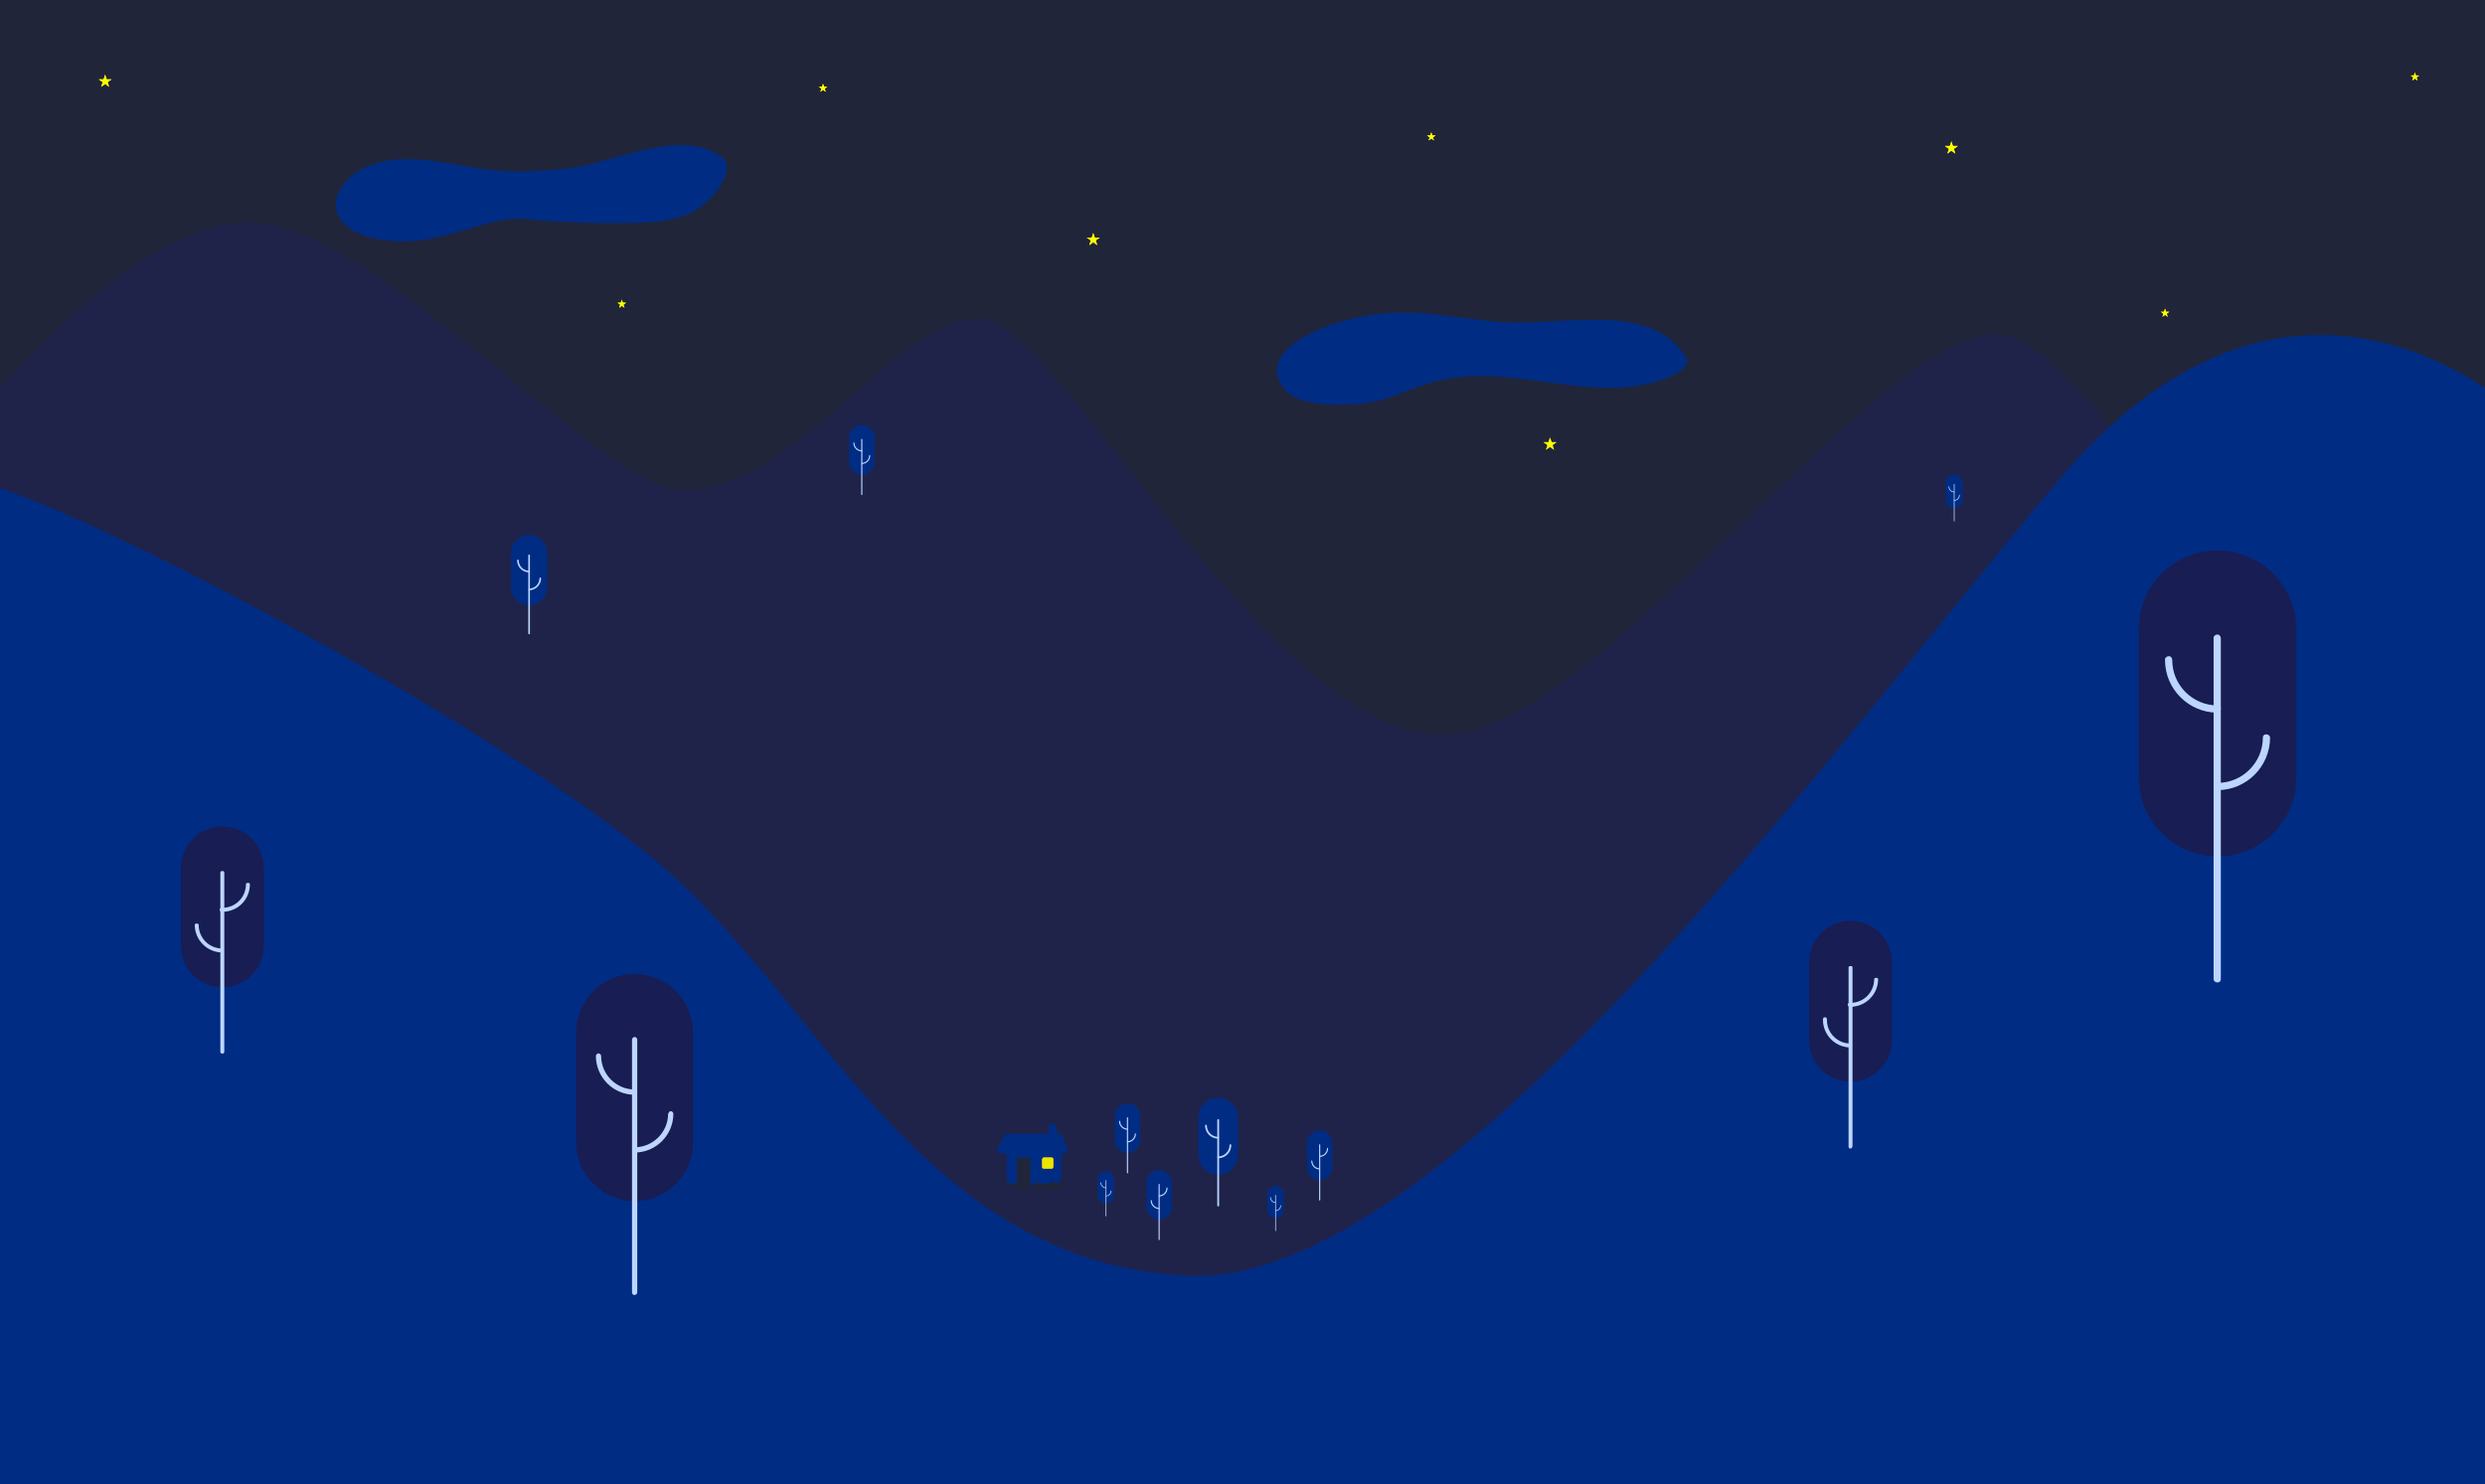 <svg width="2198" height="1313" viewBox="0 0 2198 1313" fill="none" xmlns="http://www.w3.org/2000/svg">
<g clip-path="url(#clip0_536_111)">
<path d="M2226.24 -6.105H-20.54V1354.51H2226.24V-6.105Z" fill="#20253A"/>
<g filter="url(#filter0_d_536_111)">
<path d="M-248.761 731.405C-248.761 731.405 -43.188 104.812 144.382 91.456C325.565 78.099 673.412 603.648 752.389 677.979C831.366 752.311 1455.05 950.335 1455.05 950.335C1455.05 950.335 2000.92 -4.943 2075.83 -21.203C2150.75 -37.463 2301.15 3.767 2301.15 3.767L2406.26 1342.9L-195.335 1182.04L-248.761 731.405Z" fill="#20253A"/>
</g>
<path d="M-362 885.876C-362 885.876 -13.572 224.44 208.26 197.146C322.661 183.209 529.395 435.24 604.888 433.498C708.835 431.175 790.716 282.512 866.209 281.931C937.056 281.931 1128.69 666.946 1286.65 649.524C1422.53 634.426 1674.56 278.447 1772.7 296.449C1871.42 314.451 2115.9 781.928 2156.55 810.964C2197.2 839.999 2324.38 1361.48 2324.38 1361.48L-42.608 1342.32L-362 885.876Z" fill="#1F234A"/>
<path d="M2288.38 1310.96L2237.27 374.264C2237.27 374.264 2036.35 169.272 1821.48 424.206C1606.62 679.141 1273.21 1140.98 1048.5 1128.5C823.785 1116.02 734.387 906.201 603.146 781.927C471.905 657.654 59.598 439.305 -27.509 424.206C-114.616 409.107 -68.159 1420.13 -68.159 1420.13L2287.8 1394.58L2288.38 1310.96Z" fill="#002C84"/>
<path d="M1319.17 284.254C1283.74 280.189 1248.32 273.22 1213.48 278.447C1178.63 283.673 1117.66 304.579 1131.59 337.099C1140.89 359.747 1176.89 358.586 1200.7 357.424C1225.09 356.263 1247.16 342.906 1270.97 337.099C1334.26 320.839 1402.21 355.682 1464.92 337.68C1476.54 334.195 1498.02 325.485 1491.06 315.612C1457.96 263.929 1378.98 290.642 1319.17 284.254Z" fill="#002C84"/>
<path d="M331.952 211.083C317.434 208.179 301.174 200.63 297.69 186.112C294.206 172.175 305.239 158.238 318.015 150.689C355.181 129.783 400.476 147.785 442.868 151.269C460.87 152.431 478.873 151.269 497.455 149.527C543.913 145.462 597.919 112.361 637.407 137.913C653.087 148.366 632.181 175.659 615.921 185.531C599.661 195.404 580.497 196.565 561.334 197.146C533.46 197.727 505.585 197.146 477.711 194.823C466.097 193.662 455.063 192.5 443.449 194.823C402.799 203.534 374.925 219.794 331.952 211.083Z" fill="#002C84"/>
<path d="M1961.43 486.923C1999.76 486.923 2031.12 518.282 2031.12 556.609V687.851C2031.12 726.178 1999.76 757.537 1961.43 757.537C1923.11 757.537 1891.75 726.178 1891.75 687.851V556.028C1891.75 517.701 1923.11 486.923 1961.43 486.923Z" fill="#181D54"/>
<path d="M1961.43 869.035C1963.18 869.035 1964.34 867.873 1964.34 866.131V564.739C1964.34 562.997 1963.18 561.255 1961.43 561.255C1959.69 561.255 1957.95 562.416 1957.95 564.159V564.739V866.131C1957.95 867.873 1959.69 869.035 1961.43 869.035Z" fill="#BCD6FF"/>
<path d="M1961.43 698.885C1986.99 698.885 2007.89 677.979 2007.89 652.427C2007.89 650.685 2006.15 649.524 2004.41 649.524C2002.67 649.524 2001.5 650.685 2001.5 652.427C2001.5 674.494 1983.5 692.497 1961.43 692.497C1959.69 692.497 1957.95 693.658 1957.95 695.4C1957.95 697.142 1959.11 698.885 1961.43 698.885C1960.85 698.885 1960.85 698.885 1961.43 698.885Z" fill="#BCD6FF"/>
<path d="M1961.43 630.36C1963.18 630.36 1964.34 628.618 1964.34 626.876C1964.34 625.134 1963.18 623.973 1961.43 623.973C1939.37 623.973 1921.37 605.97 1921.37 583.903C1921.37 582.161 1920.2 580.419 1918.46 580.419C1916.72 580.419 1914.98 581.58 1914.98 583.322V583.903C1914.98 609.455 1935.88 630.36 1961.43 630.36Z" fill="#BCD6FF"/>
<path d="M196.646 873.276C176.321 873.276 160.061 857.016 160.061 836.69V767.585C160.061 747.26 176.321 731 196.646 731C216.971 731 233.231 747.26 233.231 767.585V836.69C233.811 856.435 216.971 873.276 196.646 873.276Z" fill="#181D54"/>
<path d="M196.646 931.927C195.485 931.927 194.904 931.346 194.904 930.185V771.649C194.904 770.488 196.065 770.488 197.227 770.488C197.807 770.488 198.388 771.068 198.388 771.649V930.185C198.388 931.346 197.807 931.927 196.646 931.927Z" fill="#BCD6FF"/>
<path d="M196.646 842.497C183.29 842.497 172.256 831.463 172.256 818.106C172.256 816.945 173.418 816.945 174.579 816.945C175.16 816.945 175.741 817.526 175.741 818.106C175.741 829.721 185.032 839.012 196.646 839.012C197.808 839.012 197.808 840.174 197.808 841.335C197.808 841.916 197.227 842.497 196.646 842.497Z" fill="#BCD6FF"/>
<path d="M196.647 806.492C195.485 806.492 194.904 806.492 194.324 805.331C194.324 804.17 194.324 803.589 195.485 803.008C196.066 803.008 196.066 803.008 196.647 803.008C208.261 803.008 217.552 793.717 217.552 782.102C217.552 780.941 218.714 780.941 219.875 780.941C220.456 780.941 221.037 781.522 221.037 782.102C221.037 795.459 210.584 806.492 196.647 806.492Z" fill="#BCD6FF"/>
<path d="M1636.82 956.723C1616.49 956.723 1600.23 940.463 1600.23 920.138V851.033C1600.23 830.708 1616.49 814.448 1636.82 814.448C1657.14 814.448 1673.4 830.708 1673.4 851.033V920.138C1673.4 940.463 1656.56 956.723 1636.82 956.723Z" fill="#181D54"/>
<path d="M1636.81 1015.96C1635.65 1015.96 1635.07 1015.38 1635.07 1014.21V855.678C1635.07 854.517 1636.23 854.517 1637.4 854.517C1637.98 854.517 1638.56 855.098 1638.56 855.678V1014.21C1637.98 1015.38 1637.4 1015.96 1636.81 1015.96Z" fill="#BCD6FF"/>
<path d="M1636.82 926.526C1623.46 926.526 1612.43 915.492 1612.43 902.136C1612.43 900.974 1612.43 900.394 1613.59 899.813C1614.75 899.813 1615.33 899.813 1615.91 900.974C1615.91 901.555 1615.91 901.555 1615.91 902.136C1615.91 913.75 1625.2 923.042 1636.82 923.042C1637.98 923.042 1637.98 924.203 1637.98 925.364C1637.4 925.945 1637.4 925.945 1636.82 926.526Z" fill="#BCD6FF"/>
<path d="M1636.82 890.521C1635.65 890.521 1635.07 890.521 1634.49 889.36C1633.91 888.199 1634.49 887.618 1635.65 887.037C1636.23 887.037 1636.23 887.037 1636.82 887.037C1648.43 887.037 1657.72 877.746 1657.72 866.131C1657.72 864.97 1658.88 864.97 1660.04 864.97C1660.62 864.97 1661.21 865.551 1661.21 866.131C1661.21 879.488 1650.17 890.521 1636.82 890.521Z" fill="#BCD6FF"/>
<path d="M561.335 861.485C589.79 861.485 613.018 884.714 613.018 913.169V1010.73C613.018 1039.18 589.79 1062.41 561.335 1062.41C532.88 1062.41 509.651 1039.18 509.651 1010.73V913.169C509.651 884.714 532.88 861.485 561.335 861.485Z" fill="#181D54"/>
<path d="M561.335 1145.46C562.496 1145.46 563.657 1144.29 563.657 1143.13V919.557C563.657 918.396 562.496 917.234 561.335 917.234C560.173 917.234 559.012 918.396 559.012 919.557V1143.13C559.012 1144.88 560.173 1145.46 561.335 1145.46Z" fill="#BCD6FF"/>
<path d="M561.335 1019.44C580.498 1019.44 595.597 1003.76 595.597 985.178C595.597 984.017 594.435 982.856 593.274 982.856C592.112 982.856 591.532 984.017 590.951 985.178C590.951 1001.44 577.595 1014.8 561.335 1014.8C560.173 1014.8 559.012 1015.96 559.012 1017.12C559.012 1018.28 560.173 1019.44 561.335 1019.44Z" fill="#BCD6FF"/>
<path d="M561.335 968.338C562.496 968.338 563.657 967.176 563.657 966.015C563.657 964.853 562.496 963.692 561.335 963.692C545.075 963.692 531.718 950.335 531.718 934.075C531.718 932.914 530.557 931.752 529.395 931.752C528.234 931.752 527.073 932.914 527.073 934.075C527.073 952.658 542.171 968.338 561.335 968.338Z" fill="#BCD6FF"/>
<path d="M468 473.2C476.809 473.2 484 480.391 484 489.2V519.402C484 528.211 476.809 535.402 468 535.402C459.191 535.402 452 528.211 452 519.402V489.2C452 480.391 459.191 473.2 468 473.2Z" fill="#002C84"/>
<path d="M468 561.111C468.36 561.111 468.719 560.751 468.719 560.391V491.178C468.719 490.818 468.36 490.458 468 490.458C467.641 490.458 467.281 490.818 467.281 491.178V560.391C467.281 560.931 467.641 561.111 468 561.111Z" fill="#BCD6FF"/>
<path d="M468 522.099C473.933 522.099 478.607 517.245 478.607 511.492C478.607 511.133 478.247 510.773 477.888 510.773C477.528 510.773 477.348 511.133 477.169 511.492C477.169 516.526 473.034 520.661 468 520.661C467.641 520.661 467.281 521.021 467.281 521.38C467.281 521.74 467.641 522.099 468 522.099Z" fill="#BCD6FF"/>
<path d="M468 506.279C468.36 506.279 468.719 505.919 468.719 505.56C468.719 505.2 468.36 504.841 468 504.841C462.966 504.841 458.832 500.706 458.832 495.672C458.832 495.312 458.472 494.953 458.112 494.953C457.753 494.953 457.393 495.312 457.393 495.672C457.393 501.425 462.067 506.279 468 506.279Z" fill="#BCD6FF"/>
<path d="M762.268 376C768.472 376 773.536 381.064 773.536 387.268V408.538C773.536 414.742 768.472 419.806 762.268 419.806C756.064 419.806 751 414.742 751 408.538V387.268C751 381.064 756.064 376 762.268 376Z" fill="#002C84"/>
<path d="M762.268 437.911C762.521 437.911 762.774 437.658 762.774 437.404V388.661C762.774 388.408 762.521 388.154 762.268 388.154C762.015 388.154 761.761 388.408 761.761 388.661V437.404C761.761 437.784 762.015 437.911 762.268 437.911Z" fill="#BCD6FF"/>
<path d="M762.268 410.437C766.446 410.437 769.738 407.019 769.738 402.967C769.738 402.714 769.484 402.461 769.231 402.461C768.978 402.461 768.851 402.714 768.725 402.967C768.725 406.512 765.813 409.424 762.268 409.424C762.015 409.424 761.761 409.677 761.761 409.931C761.761 410.184 762.015 410.437 762.268 410.437Z" fill="#BCD6FF"/>
<path d="M762.268 399.296C762.521 399.296 762.774 399.042 762.774 398.789C762.774 398.536 762.521 398.283 762.268 398.283C758.723 398.283 755.811 395.371 755.811 391.826C755.811 391.573 755.558 391.319 755.305 391.319C755.051 391.319 754.798 391.573 754.798 391.826C754.798 395.877 758.09 399.296 762.268 399.296Z" fill="#BCD6FF"/>
<path d="M1728.5 420C1732.63 420 1736 423.371 1736 427.5V441.657C1736 445.787 1732.63 449.157 1728.5 449.157C1724.37 449.157 1721 445.787 1721 441.657V427.5C1721 423.371 1724.37 420 1728.5 420Z" fill="#002C84"/>
<path d="M1728.5 461.208C1728.67 461.208 1728.84 461.04 1728.84 460.871V428.427C1728.84 428.259 1728.67 428.09 1728.5 428.09C1728.33 428.09 1728.16 428.259 1728.16 428.427V460.871C1728.16 461.124 1728.33 461.208 1728.5 461.208Z" fill="#BCD6FF"/>
<path d="M1728.5 442.922C1731.28 442.922 1733.47 440.646 1733.47 437.95C1733.47 437.781 1733.3 437.612 1733.13 437.612C1732.97 437.612 1732.88 437.781 1732.8 437.95C1732.8 440.309 1730.86 442.247 1728.5 442.247C1728.33 442.247 1728.16 442.416 1728.16 442.584C1728.16 442.753 1728.33 442.922 1728.5 442.922Z" fill="#BCD6FF"/>
<path d="M1728.5 435.506C1728.67 435.506 1728.84 435.337 1728.84 435.169C1728.84 435 1728.67 434.832 1728.5 434.832C1726.14 434.832 1724.2 432.893 1724.2 430.534C1724.2 430.365 1724.03 430.197 1723.87 430.197C1723.7 430.197 1723.53 430.365 1723.53 430.534C1723.53 433.23 1725.72 435.506 1728.5 435.506Z" fill="#BCD6FF"/>
<path d="M1167.27 1000C1161.06 1000 1156 1005.06 1156 1011.27V1032.54C1156 1038.74 1161.06 1043.81 1167.27 1043.81C1173.47 1043.81 1178.54 1038.74 1178.54 1032.54V1011.27C1178.54 1005.06 1173.47 1000 1167.27 1000Z" fill="#002C84"/>
<path d="M1167.27 1061.91C1167.01 1061.91 1166.76 1061.66 1166.76 1061.4V1012.66C1166.76 1012.41 1167.01 1012.15 1167.27 1012.15C1167.52 1012.15 1167.77 1012.41 1167.77 1012.66V1061.4C1167.77 1061.78 1167.52 1061.91 1167.27 1061.91Z" fill="#BCD6FF"/>
<path d="M1167.27 1034.44C1163.09 1034.44 1159.8 1031.02 1159.8 1026.97C1159.8 1026.71 1160.05 1026.46 1160.3 1026.46C1160.56 1026.46 1160.68 1026.71 1160.81 1026.97C1160.81 1030.51 1163.72 1033.42 1167.27 1033.42C1167.52 1033.42 1167.77 1033.68 1167.77 1033.93C1167.77 1034.18 1167.52 1034.44 1167.27 1034.44Z" fill="#BCD6FF"/>
<path d="M1167.27 1023.3C1167.01 1023.3 1166.76 1023.04 1166.76 1022.79C1166.76 1022.54 1167.01 1022.28 1167.27 1022.28C1170.81 1022.28 1173.72 1019.37 1173.72 1015.83C1173.72 1015.57 1173.98 1015.32 1174.23 1015.32C1174.48 1015.32 1174.74 1015.57 1174.74 1015.83C1174.74 1019.88 1171.45 1023.3 1167.27 1023.3Z" fill="#BCD6FF"/>
<path d="M1025.27 1035C1019.06 1035 1014 1040.06 1014 1046.27V1067.54C1014 1073.74 1019.06 1078.81 1025.27 1078.81C1031.47 1078.81 1036.54 1073.74 1036.54 1067.54V1046.27C1036.54 1040.06 1031.47 1035 1025.27 1035Z" fill="#002C84"/>
<path d="M1025.27 1096.91C1025.01 1096.91 1024.76 1096.66 1024.76 1096.4V1047.66C1024.76 1047.41 1025.01 1047.15 1025.27 1047.15C1025.52 1047.15 1025.77 1047.41 1025.77 1047.66V1096.4C1025.77 1096.78 1025.52 1096.91 1025.27 1096.91Z" fill="#BCD6FF"/>
<path d="M1025.27 1069.44C1021.09 1069.44 1017.8 1066.02 1017.8 1061.97C1017.8 1061.71 1018.05 1061.46 1018.3 1061.46C1018.56 1061.46 1018.68 1061.71 1018.81 1061.97C1018.81 1065.51 1021.72 1068.42 1025.27 1068.42C1025.52 1068.42 1025.77 1068.68 1025.77 1068.93C1025.77 1069.18 1025.52 1069.44 1025.27 1069.44Z" fill="#BCD6FF"/>
<path d="M1025.27 1058.3C1025.01 1058.3 1024.76 1058.04 1024.76 1057.79C1024.76 1057.54 1025.01 1057.28 1025.27 1057.28C1028.81 1057.28 1031.72 1054.37 1031.72 1050.83C1031.72 1050.57 1031.98 1050.32 1032.23 1050.32C1032.48 1050.32 1032.74 1050.57 1032.74 1050.83C1032.74 1054.88 1029.45 1058.3 1025.27 1058.3Z" fill="#BCD6FF"/>
<path d="M997.268 976C1003.47 976 1008.54 981.064 1008.54 987.268V1008.54C1008.54 1014.74 1003.47 1019.81 997.268 1019.81C991.064 1019.81 986 1014.74 986 1008.54V987.268C986 981.064 991.064 976 997.268 976Z" fill="#002C84"/>
<path d="M997.268 1037.91C997.521 1037.91 997.774 1037.66 997.774 1037.4V988.661C997.774 988.408 997.521 988.154 997.268 988.154C997.015 988.154 996.761 988.408 996.761 988.661V1037.4C996.761 1037.78 997.015 1037.91 997.268 1037.91Z" fill="#BCD6FF"/>
<path d="M997.268 1010.44C1001.45 1010.44 1004.74 1007.02 1004.74 1002.97C1004.74 1002.71 1004.48 1002.46 1004.23 1002.46C1003.98 1002.46 1003.85 1002.71 1003.72 1002.97C1003.72 1006.51 1000.81 1009.42 997.268 1009.42C997.015 1009.42 996.761 1009.68 996.761 1009.93C996.761 1010.18 997.015 1010.44 997.268 1010.44Z" fill="#BCD6FF"/>
<path d="M997.268 999.296C997.521 999.296 997.774 999.042 997.774 998.789C997.774 998.536 997.521 998.283 997.268 998.283C993.723 998.283 990.811 995.371 990.811 991.826C990.811 991.573 990.558 991.319 990.305 991.319C990.051 991.319 989.798 991.573 989.798 991.826C989.798 995.877 993.09 999.296 997.268 999.296Z" fill="#BCD6FF"/>
<path d="M978.264 1036C982.263 1036 985.528 1039.26 985.528 1043.26V1056.98C985.528 1060.97 982.263 1064.24 978.264 1064.24C974.265 1064.24 971 1060.97 971 1056.98V1043.26C971 1039.26 974.265 1036 978.264 1036Z" fill="#002C84"/>
<path d="M978.264 1075.91C978.427 1075.91 978.59 1075.75 978.59 1075.58V1044.16C978.59 1044 978.427 1043.84 978.264 1043.84C978.101 1043.84 977.938 1044 977.938 1044.16V1075.58C977.938 1075.83 978.101 1075.91 978.264 1075.91Z" fill="#BCD6FF"/>
<path d="M978.264 1058.2C980.957 1058.2 983.079 1056 983.079 1053.38C983.079 1053.22 982.916 1053.06 982.753 1053.06C982.59 1053.06 982.508 1053.22 982.426 1053.38C982.426 1055.67 980.549 1057.55 978.264 1057.55C978.101 1057.55 977.938 1057.71 977.938 1057.87C977.938 1058.04 978.101 1058.2 978.264 1058.2Z" fill="#BCD6FF"/>
<path d="M978.264 1051.02C978.427 1051.02 978.59 1050.85 978.59 1050.69C978.59 1050.53 978.427 1050.36 978.264 1050.36C975.979 1050.36 974.101 1048.49 974.101 1046.2C974.101 1046.04 973.938 1045.88 973.775 1045.88C973.612 1045.88 973.448 1046.04 973.448 1046.2C973.448 1048.81 975.571 1051.02 978.264 1051.02Z" fill="#BCD6FF"/>
<path d="M1128.26 1049C1132.26 1049 1135.53 1052.26 1135.53 1056.26V1069.98C1135.53 1073.97 1132.26 1077.24 1128.26 1077.24C1124.26 1077.24 1121 1073.97 1121 1069.98V1056.26C1121 1052.26 1124.26 1049 1128.26 1049Z" fill="#002C84"/>
<path d="M1128.26 1088.91C1128.43 1088.91 1128.59 1088.75 1128.59 1088.58V1057.16C1128.59 1057 1128.43 1056.84 1128.26 1056.84C1128.1 1056.84 1127.94 1057 1127.94 1057.16V1088.58C1127.94 1088.83 1128.1 1088.91 1128.26 1088.91Z" fill="#BCD6FF"/>
<path d="M1128.26 1071.2C1130.96 1071.2 1133.08 1069 1133.08 1066.38C1133.08 1066.22 1132.92 1066.06 1132.75 1066.06C1132.59 1066.06 1132.51 1066.22 1132.43 1066.38C1132.43 1068.67 1130.55 1070.55 1128.26 1070.55C1128.1 1070.55 1127.94 1070.71 1127.94 1070.87C1127.94 1071.04 1128.1 1071.2 1128.26 1071.2Z" fill="#BCD6FF"/>
<path d="M1128.26 1064.02C1128.43 1064.02 1128.59 1063.85 1128.59 1063.69C1128.59 1063.53 1128.43 1063.36 1128.26 1063.36C1125.98 1063.36 1124.1 1061.49 1124.1 1059.2C1124.1 1059.04 1123.94 1058.88 1123.77 1058.88C1123.61 1058.88 1123.45 1059.04 1123.45 1059.2C1123.45 1061.81 1125.57 1064.02 1128.26 1064.02Z" fill="#BCD6FF"/>
<path d="M1077.5 971C1087.13 971 1095 978.865 1095 988.5V1021.53C1095 1031.17 1087.13 1039.03 1077.5 1039.03C1067.87 1039.03 1060 1031.17 1060 1021.53V988.5C1060 978.865 1067.87 971 1077.5 971Z" fill="#002C84"/>
<path d="M1077.5 1067.15C1077.89 1067.15 1078.29 1066.76 1078.29 1066.37V990.663C1078.29 990.27 1077.89 989.877 1077.5 989.877C1077.11 989.877 1076.71 990.27 1076.71 990.663V1066.37C1076.71 1066.96 1077.11 1067.15 1077.5 1067.15Z" fill="#BCD6FF"/>
<path d="M1077.5 1024.48C1083.99 1024.48 1089.1 1019.17 1089.1 1012.88C1089.1 1012.49 1088.71 1012.1 1088.31 1012.1C1087.92 1012.1 1087.72 1012.49 1087.53 1012.88C1087.53 1018.39 1083.01 1022.91 1077.5 1022.91C1077.11 1022.91 1076.71 1023.3 1076.71 1023.7C1076.71 1024.09 1077.11 1024.48 1077.5 1024.48Z" fill="#BCD6FF"/>
<path d="M1077.5 1007.18C1077.89 1007.18 1078.29 1006.79 1078.29 1006.39C1078.29 1006 1077.89 1005.61 1077.5 1005.61C1071.99 1005.61 1067.47 1001.08 1067.47 995.579C1067.47 995.186 1067.08 994.792 1066.69 994.792C1066.29 994.792 1065.9 995.186 1065.9 995.579C1065.9 1001.87 1071.01 1007.18 1077.5 1007.18Z" fill="#BCD6FF"/>
<path d="M897.393 1009.89H931.656C935.132 1009.89 938.608 1012.87 938.608 1016.84V1042.17C938.608 1045.64 935.629 1049.12 931.656 1049.12H897.393C893.917 1049.12 890.441 1046.14 890.441 1042.17V1016.84C890.938 1012.87 893.917 1009.89 897.393 1009.89Z" fill="#002C84"/>
<path d="M931.16 994C932.649 994 934.636 995.49 934.636 997.476V1009.39C934.636 1010.88 933.146 1012.87 931.16 1012.87C929.67 1012.87 927.684 1011.38 927.684 1009.39V997.476C927.684 995.49 929.174 994 931.16 994Z" fill="#002C84"/>
<path d="M923.215 1023.79H930.167C930.664 1023.79 931.657 1024.29 931.657 1025.28V1032.24C931.657 1032.73 931.16 1033.73 930.167 1033.73H923.215C922.718 1033.73 921.725 1033.23 921.725 1032.24V1025.28C922.222 1024.29 922.718 1023.79 923.215 1023.79Z" fill="#FF7E1B"/>
<g filter="url(#filter1_f_536_111)">
<path d="M923.215 1023.79H930.167C930.664 1023.79 931.657 1024.29 931.657 1025.28V1032.24C931.657 1032.73 931.16 1033.73 930.167 1033.73H923.215C922.718 1033.73 921.725 1033.23 921.725 1032.24V1025.28C922.222 1024.29 922.718 1023.79 923.215 1023.79Z" fill="#E7E700"/>
</g>
<path d="M900.87 1023.79H909.808C910.801 1023.79 911.297 1024.29 911.297 1025.28V1047.63C911.297 1048.62 910.801 1049.12 909.808 1049.12H900.87C899.876 1049.12 899.38 1048.62 899.38 1047.63V1025.28C899.38 1024.29 899.876 1023.79 900.87 1023.79Z" fill="#20253A"/>
<path d="M942.085 1020.32H885.476C883.49 1020.32 882 1018.83 882 1016.84C882 1016.35 882.497 1015.85 882.497 1015.35L888.455 1004.43C888.952 1003.43 889.945 1002.94 890.938 1002.94H937.119C938.609 1002.94 939.602 1003.93 940.098 1005.42L944.071 1016.35C944.567 1017.84 943.574 1019.82 942.085 1020.81C942.581 1020.32 942.085 1020.32 942.085 1020.32Z" fill="#002C84"/>
<path d="M936.622 1043.16C936.125 1044.65 935.629 1045.64 935.132 1046.64C934.636 1047.13 934.636 1047.13 934.636 1047.13C934.139 1047.13 934.139 1047.13 934.139 1047.13C932.649 1046.64 931.656 1045.15 931.656 1043.66C931.16 1044.65 930.167 1046.14 929.173 1046.64C928.18 1047.63 926.691 1047.63 925.697 1047.13C925.201 1046.64 924.704 1046.64 924.208 1046.64C923.711 1046.64 923.215 1047.13 922.718 1047.63C921.228 1048.13 920.235 1048.13 919.242 1047.13C918.249 1046.14 917.752 1044.65 917.752 1043.66L916.263 1047.13C916.263 1047.63 915.766 1047.63 915.766 1047.63C915.27 1048.13 915.27 1048.13 914.773 1048.13C912.29 1048.62 909.807 1048.62 907.324 1048.62C905.835 1048.13 904.345 1048.13 902.855 1048.62C902.359 1049.12 901.366 1049.12 900.869 1049.12C899.379 1049.12 898.386 1048.13 898.386 1046.64C898.386 1046.14 898.386 1046.14 898.386 1045.64C897.89 1047.13 896.897 1048.13 895.903 1048.62C895.407 1047.63 894.91 1046.64 894.414 1045.64C893.421 1047.13 892.427 1048.13 891.434 1049.62C894.91 1051.6 898.883 1051.6 902.855 1051.6C911.794 1051.6 920.732 1052.1 929.67 1052.1C932.649 1052.59 935.629 1052.59 938.608 1052.1C939.105 1052.1 940.098 1051.6 940.594 1051.1C941.091 1050.11 940.594 1048.62 941.091 1047.63C940.098 1047.13 939.601 1047.13 938.608 1046.64C936.622 1045.15 936.125 1044.15 936.622 1043.16Z" fill="#20253A"/>
<path d="M728 74L728.898 76.764H731.804L729.453 78.472L730.351 81.236L728 79.528L725.649 81.236L726.547 78.472L724.196 76.764H727.102L728 74Z" fill="#FFFF00"/>
<g filter="url(#filter2_f_536_111)">
<path d="M728 74L728.898 76.764H731.804L729.453 78.472L730.351 81.236L728 79.528L725.649 81.236L726.547 78.472L724.196 76.764H727.102L728 74Z" fill="#FFFF00"/>
</g>
<path d="M550 265L550.898 267.764H553.804L551.453 269.472L552.351 272.236L550 270.528L547.649 272.236L548.547 269.472L546.196 267.764H549.102L550 265Z" fill="#FFFF00"/>
<g filter="url(#filter3_f_536_111)">
<path d="M550 265L550.898 267.764H553.804L551.453 269.472L552.351 272.236L550 270.528L547.649 272.236L548.547 269.472L546.196 267.764H549.102L550 265Z" fill="#FFFF00"/>
</g>
<path d="M93 66L94.347 70.146H98.706L95.18 72.708L96.527 76.854L93 74.292L89.473 76.854L90.82 72.708L87.294 70.146H91.653L93 66Z" fill="#FFFF00"/>
<g filter="url(#filter4_f_536_111)">
<path d="M93 66L94.347 70.146H98.706L95.18 72.708L96.527 76.854L93 74.292L89.473 76.854L90.82 72.708L87.294 70.146H91.653L93 66Z" fill="#FFFF00"/>
</g>
<path d="M967 206L968.347 210.146H972.706L969.18 212.708L970.527 216.854L967 214.292L963.473 216.854L964.82 212.708L961.294 210.146H965.653L967 206Z" fill="#FFFF00"/>
<g filter="url(#filter5_f_536_111)">
<path d="M967 206L968.347 210.146H972.706L969.18 212.708L970.527 216.854L967 214.292L963.473 216.854L964.82 212.708L961.294 210.146H965.653L967 206Z" fill="#FFFF00"/>
</g>
<path d="M1266 117L1266.9 119.764H1269.8L1267.45 121.472L1268.35 124.236L1266 122.528L1263.65 124.236L1264.55 121.472L1262.2 119.764H1265.1L1266 117Z" fill="#FFFF00"/>
<g filter="url(#filter6_f_536_111)">
<path d="M1266 117L1266.9 119.764H1269.8L1267.45 121.472L1268.35 124.236L1266 122.528L1263.65 124.236L1264.55 121.472L1262.2 119.764H1265.1L1266 117Z" fill="#FFFF00"/>
</g>
<path d="M1371 387L1372.35 391.146H1376.71L1373.18 393.708L1374.53 397.854L1371 395.292L1367.47 397.854L1368.82 393.708L1365.29 391.146H1369.65L1371 387Z" fill="#FFFF00"/>
<g filter="url(#filter7_f_536_111)">
<path d="M1371 387L1372.35 391.146H1376.71L1373.18 393.708L1374.53 397.854L1371 395.292L1367.47 397.854L1368.82 393.708L1365.29 391.146H1369.65L1371 387Z" fill="#FFFF00"/>
</g>
<path d="M1726 125L1727.35 129.146H1731.71L1728.18 131.708L1729.53 135.854L1726 133.292L1722.47 135.854L1723.82 131.708L1720.29 129.146H1724.65L1726 125Z" fill="#FFFF00"/>
<g filter="url(#filter8_f_536_111)">
<path d="M1726 125L1727.35 129.146H1731.71L1728.18 131.708L1729.53 135.854L1726 133.292L1722.47 135.854L1723.82 131.708L1720.29 129.146H1724.65L1726 125Z" fill="#FFFF00"/>
</g>
<path d="M1915 273L1915.9 275.764H1918.8L1916.45 277.472L1917.35 280.236L1915 278.528L1912.65 280.236L1913.55 277.472L1911.2 275.764H1914.1L1915 273Z" fill="#FFFF00"/>
<g filter="url(#filter9_f_536_111)">
<path d="M1915 273L1915.9 275.764H1918.8L1916.45 277.472L1917.35 280.236L1915 278.528L1912.65 280.236L1913.55 277.472L1911.2 275.764H1914.1L1915 273Z" fill="#FFFF00"/>
</g>
<path d="M2136 64L2136.9 66.764H2139.8L2137.45 68.472L2138.35 71.236L2136 69.528L2133.65 71.236L2134.55 68.472L2132.2 66.764H2135.1L2136 64Z" fill="#FFFF00"/>
<g filter="url(#filter10_f_536_111)">
<path d="M2136 64L2136.9 66.764H2139.8L2137.45 68.472L2138.35 71.236L2136 69.528L2133.65 71.236L2134.55 68.472L2132.2 66.764H2135.1L2136 64Z" fill="#FFFF00"/>
</g>
</g>
<defs>
<filter id="filter0_d_536_111" x="-252.761" y="-25" width="2663.02" height="1375.9" filterUnits="userSpaceOnUse" color-interpolation-filters="sRGB">
<feFlood flood-opacity="0" result="BackgroundImageFix"/>
<feColorMatrix in="SourceAlpha" type="matrix" values="0 0 0 0 0 0 0 0 0 0 0 0 0 0 0 0 0 0 127 0" result="hardAlpha"/>
<feOffset dy="4"/>
<feGaussianBlur stdDeviation="2"/>
<feColorMatrix type="matrix" values="0 0 0 0 0 0 0 0 0 0 0 0 0 0 0 0 0 0 0.25 0"/>
<feBlend mode="normal" in2="BackgroundImageFix" result="effect1_dropShadow_536_111"/>
<feBlend mode="normal" in="SourceGraphic" in2="effect1_dropShadow_536_111" result="shape"/>
</filter>
<filter id="filter1_f_536_111" x="913.725" y="1015.79" width="25.931" height="25.931" filterUnits="userSpaceOnUse" color-interpolation-filters="sRGB">
<feFlood flood-opacity="0" result="BackgroundImageFix"/>
<feBlend mode="normal" in="SourceGraphic" in2="BackgroundImageFix" result="shape"/>
<feGaussianBlur stdDeviation="4" result="effect1_foregroundBlur_536_111"/>
</filter>
<filter id="filter2_f_536_111" x="720.196" y="70" width="15.608" height="15.236" filterUnits="userSpaceOnUse" color-interpolation-filters="sRGB">
<feFlood flood-opacity="0" result="BackgroundImageFix"/>
<feBlend mode="normal" in="SourceGraphic" in2="BackgroundImageFix" result="shape"/>
<feGaussianBlur stdDeviation="2" result="effect1_foregroundBlur_536_111"/>
</filter>
<filter id="filter3_f_536_111" x="542.196" y="261" width="15.608" height="15.236" filterUnits="userSpaceOnUse" color-interpolation-filters="sRGB">
<feFlood flood-opacity="0" result="BackgroundImageFix"/>
<feBlend mode="normal" in="SourceGraphic" in2="BackgroundImageFix" result="shape"/>
<feGaussianBlur stdDeviation="2" result="effect1_foregroundBlur_536_111"/>
</filter>
<filter id="filter4_f_536_111" x="83.294" y="62" width="19.413" height="18.854" filterUnits="userSpaceOnUse" color-interpolation-filters="sRGB">
<feFlood flood-opacity="0" result="BackgroundImageFix"/>
<feBlend mode="normal" in="SourceGraphic" in2="BackgroundImageFix" result="shape"/>
<feGaussianBlur stdDeviation="2" result="effect1_foregroundBlur_536_111"/>
</filter>
<filter id="filter5_f_536_111" x="957.294" y="202" width="19.413" height="18.854" filterUnits="userSpaceOnUse" color-interpolation-filters="sRGB">
<feFlood flood-opacity="0" result="BackgroundImageFix"/>
<feBlend mode="normal" in="SourceGraphic" in2="BackgroundImageFix" result="shape"/>
<feGaussianBlur stdDeviation="2" result="effect1_foregroundBlur_536_111"/>
</filter>
<filter id="filter6_f_536_111" x="1258.2" y="113" width="15.608" height="15.236" filterUnits="userSpaceOnUse" color-interpolation-filters="sRGB">
<feFlood flood-opacity="0" result="BackgroundImageFix"/>
<feBlend mode="normal" in="SourceGraphic" in2="BackgroundImageFix" result="shape"/>
<feGaussianBlur stdDeviation="2" result="effect1_foregroundBlur_536_111"/>
</filter>
<filter id="filter7_f_536_111" x="1361.29" y="383" width="19.413" height="18.854" filterUnits="userSpaceOnUse" color-interpolation-filters="sRGB">
<feFlood flood-opacity="0" result="BackgroundImageFix"/>
<feBlend mode="normal" in="SourceGraphic" in2="BackgroundImageFix" result="shape"/>
<feGaussianBlur stdDeviation="2" result="effect1_foregroundBlur_536_111"/>
</filter>
<filter id="filter8_f_536_111" x="1716.29" y="121" width="19.413" height="18.854" filterUnits="userSpaceOnUse" color-interpolation-filters="sRGB">
<feFlood flood-opacity="0" result="BackgroundImageFix"/>
<feBlend mode="normal" in="SourceGraphic" in2="BackgroundImageFix" result="shape"/>
<feGaussianBlur stdDeviation="2" result="effect1_foregroundBlur_536_111"/>
</filter>
<filter id="filter9_f_536_111" x="1907.2" y="269" width="15.608" height="15.236" filterUnits="userSpaceOnUse" color-interpolation-filters="sRGB">
<feFlood flood-opacity="0" result="BackgroundImageFix"/>
<feBlend mode="normal" in="SourceGraphic" in2="BackgroundImageFix" result="shape"/>
<feGaussianBlur stdDeviation="2" result="effect1_foregroundBlur_536_111"/>
</filter>
<filter id="filter10_f_536_111" x="2128.2" y="60" width="15.608" height="15.236" filterUnits="userSpaceOnUse" color-interpolation-filters="sRGB">
<feFlood flood-opacity="0" result="BackgroundImageFix"/>
<feBlend mode="normal" in="SourceGraphic" in2="BackgroundImageFix" result="shape"/>
<feGaussianBlur stdDeviation="2" result="effect1_foregroundBlur_536_111"/>
</filter>
<clipPath id="clip0_536_111">
<rect width="2198" height="1313" fill="white"/>
</clipPath>
</defs>
</svg>
